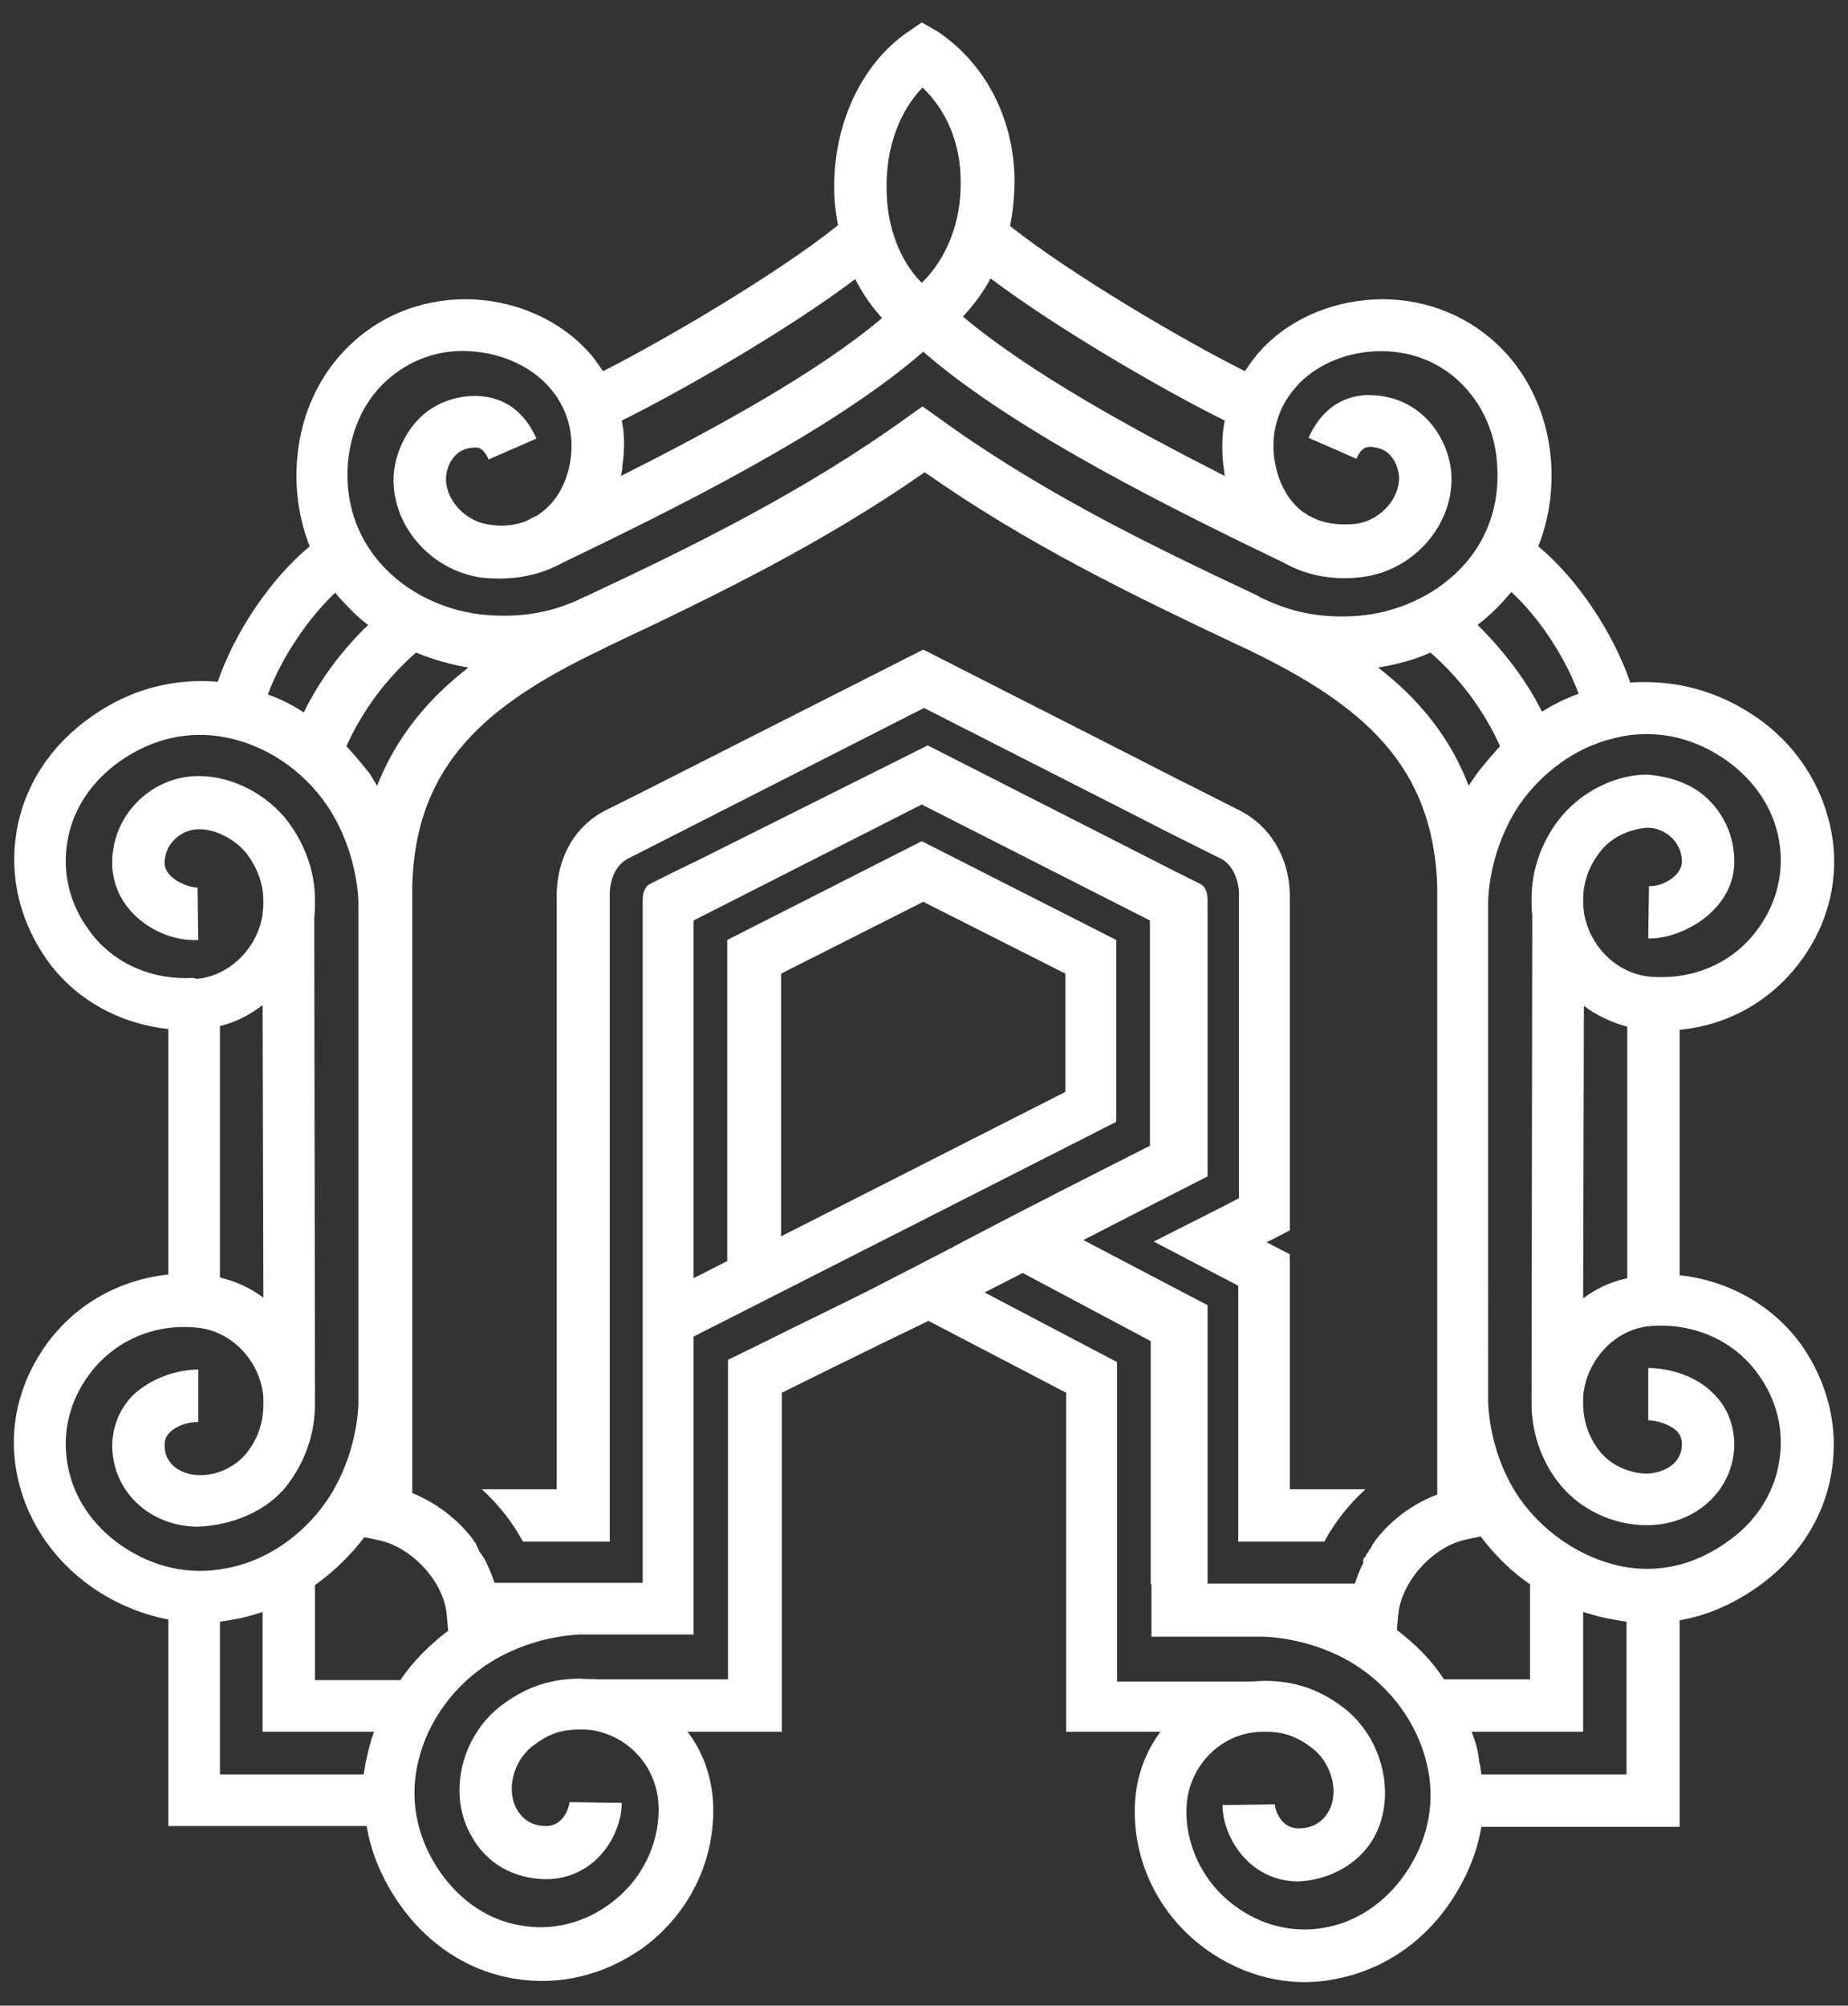 <?xml version="1.0" encoding="utf-8"?>
<!-- Generator: Adobe Illustrator 24.0.3, SVG Export Plug-In . SVG Version: 6.00 Build 0)  -->
<svg version="1.0" id="Layer_1" xmlns="http://www.w3.org/2000/svg" xmlns:xlink="http://www.w3.org/1999/xlink" x="0px" y="0px"
	 viewBox="0 0 247 268" style="enable-background:new 0 0 247 268;" xml:space="preserve">
<rect x="0" y="0" width="247" height="268" fill="#333333" stroke="none"/>
<style type="text/css">
	.st0{fill:#fff;}
</style>
<path class="st0" d="M123.4,120.5l19,9.6v15.8l-38,19.3v-35.1L123.4,120.5z M29.4,216.7c0.6-0.1,1.2-0.2,1.8-0.3
	c1.3-0.2,2.6-0.6,3.9-1v16H50c-0.5,1.3-0.8,2.6-1.1,4c-0.1,0.6-0.2,1.1-0.3,1.7H29.4V216.7z M196.7,231.4h14.9v-16
	c0.7,0.2,1.4,0.4,2.1,0.6c1.2,0.3,2.5,0.5,3.7,0.7v20.4H198c-0.1-0.6-0.1-1.1-0.3-1.7C197.6,234,197.2,232.7,196.7,231.4z
	 M186.7,217.8l0.2-2.2c0.5-4.4,4.7-9,9.1-9.9l1.9-0.4c1.9,2.5,4.1,4.7,6.6,6.4v12.7h-11.5C191.4,221.9,189.2,219.7,186.7,217.8z
	 M42.1,211.8c2.5-1.8,4.7-3.9,6.6-6.4l1.9,0.4c4.4,0.9,8.7,5.5,9.1,9.9l0.2,2.2c-2.5,1.9-4.7,4.1-6.4,6.6H42.1V211.8z M29.4,137.1
	c2.1-0.5,4-1.5,5.7-2.8l0.1,39.1c-1.7-1.3-3.7-2.2-5.8-2.7V137.1z M211.6,173.5l0.1-39.1c1.7,1.3,3.7,2.2,5.8,2.8v33.6
	C215.2,171.3,213.3,172.2,211.6,173.5z M24.8,130.7c-5.2,0-10-2.3-12.9-6.4c-2.6-3.5-3.6-7.7-2.9-11.8c0.7-4.4,3.3-8.2,7.2-10.9
	c4.2-2.9,9-4,13.8-3.1c5.4,1,10.4,4.3,13.7,9.1c2.5,3.7,4,8.4,4.2,12.8l0,67.3c-0.2,4.4-1.7,9.1-4.2,12.8c-3.3,4.8-8.3,8.2-13.7,9.1
	c-4.8,0.9-9.6-0.2-13.8-3.1c-3.9-2.7-6.5-6.6-7.2-11c-0.7-4.1,0.3-8.3,2.9-11.8c3.2-4.4,8.6-6.9,14.4-6.3c4.6,0.4,8.5,4.4,8.9,9.3
	l0,1c0,2.3-0.7,4.5-2.2,6.4c-1.4,1.8-3.9,3.1-6.4,3c-2.3,0-4.6-1.4-4.6-3.9c0-0.8,0.2-1.3,0.7-1.8c1-1,2.6-1.4,3.8-1.4l0-7
	c-2.6,0-6.2,1-8.8,3.5c-1.8,1.9-2.7,4.2-2.7,6.8c0.1,6.1,5.1,10.7,11.5,10.7c4.6-0.2,9.3-2.1,12-5.7c2.4-3.2,3.6-6.9,3.6-10.7
	c0-0.4,0-0.8,0-1.2l-0.1-63.8c0.1-0.8,0.1-1.5,0.1-2.3c0-3.8-1.3-7.4-3.6-10.5c-2.8-3.7-7.5-6.1-11.9-6.1c0,0-0.1,0-0.1,0
	c-3.1,0-6.1,1.3-8.3,3.6c-2.2,2.3-3.3,5.3-3.2,8.4c0.3,6.5,6.7,10.2,11.5,9.9l-0.1-7c0,0,0,0,0,0c-1.3,0-4.3-1.2-4.4-3.2
	c0-1.2,0.4-2.3,1.3-3.2c0.9-0.9,2.1-1.4,3.3-1.4c0,0,0,0,0,0c2.3,0,4.9,1.4,6.4,3.3c1.4,1.9,2.2,4,2.2,6.3c0,0.5,0,1-0.1,1.5h0
	l0,0.3c-0.7,4.5-4.4,8.2-8.8,8.6C25.8,130.6,25.3,130.7,24.8,130.7z M198.9,120.3c0.2-4.4,1.7-9.1,4.2-12.8c3-4.3,7.5-7.6,12.4-8.8
	c3.7-1,9.3-1.2,15.1,2.8c3.9,2.7,6.5,6.6,7.2,10.9c0.7,4.1-0.3,8.3-2.9,11.8c-3.2,4.4-8.5,6.8-14.4,6.3c-4.4-0.4-8.1-4.1-8.8-8.6
	l0-0.2c-0.1-0.5-0.1-1-0.1-1.5c0-2.3,0.8-4.5,2.2-6.3c1.5-2,3.9-3.1,6.4-3.3c1.2,0,2.4,0.5,3.3,1.4c0.9,0.9,1.3,2,1.3,3.2
	c-0.1,2-2.8,3.3-4.4,3.2l-0.1,7c4.3,0.1,11.2-3.5,11.5-9.9c0.1-3.1-1-6.1-3.2-8.4c-2.2-2.3-5.1-3.3-8.4-3.6c-4.4,0-9.1,2.4-11.9,6.1
	c-2.3,3-3.6,6.7-3.6,10.5c0,0.7,0,1.5,0.1,2.2l-0.1,64c0,0.4,0,0.7,0,1.1c0,3.9,1.2,7.6,3.6,10.7c2.7,3.5,7.2,5.7,11.8,5.7
	c0.1,0,0.1,0,0.2,0c6.4-0.1,11.4-4.7,11.5-10.7c0-2.6-0.9-5-2.7-6.8c-2.5-2.6-6.2-3.5-8.8-3.5l0,7c1.2,0,2.8,0.5,3.8,1.4
	c0.5,0.5,0.7,1.1,0.7,1.8c0,2.5-2.3,3.8-4.6,3.9c0,0-0.1,0-0.1,0c-2.4,0-4.9-1.2-6.3-3c-1.5-1.9-2.2-4.1-2.2-6.4h0v-0.9
	c0.4-4.9,4.3-9,8.9-9.4c5.8-0.5,11.2,1.9,14.4,6.3c2.6,3.5,3.6,7.7,2.9,11.8c-0.7,4.4-3.3,8.3-7.2,10.9c-5.9,4.1-11.5,3.8-15.1,2.8
	c-4.8-1.3-9.4-4.5-12.4-8.8c-2.5-3.6-4-8.3-4.2-12.8V120.3z M46.3,99.7c2.1-4.6,5.1-8.8,9.3-12.5c2.2,0.9,4.6,1.6,7,2
	c-5.3,4.1-9.6,9.2-12.2,15.8c-0.3-0.5-0.6-1-0.9-1.5C48.5,102.2,47.4,100.9,46.3,99.7z M184.2,89.2c2.4-0.4,4.8-1,7-2
	c4.2,3.7,7.2,7.9,9.3,12.5c-1.1,1.2-2.2,2.5-3.2,3.8c-0.3,0.5-0.7,1-1,1.5C193.8,98.4,189.5,93.3,184.2,89.2z M35.8,92.8
	c1.8-4.9,5.4-10.2,9-13.6c0.2,0.2,0.4,0.5,0.6,0.7c1.2,1.3,2.4,2.6,3.8,3.6c-3.6,3.5-6.5,7.4-8.6,11.7
	C39.1,94.2,37.5,93.4,35.8,92.8z M197.5,83.5c0.9-0.7,1.8-1.5,2.6-2.3c0.7-0.7,1.3-1.4,1.9-2.1c3.7,3.4,7.2,8.7,9,13.6
	c-1.7,0.6-3.3,1.4-4.9,2.4C204,90.9,201.1,87.1,197.5,83.5z M75.2,75.2C89.3,68.4,111,57.8,123.4,47c12.4,10.8,34.1,21.4,48.2,28.2
	c3,1.7,6.6,2.4,10.5,1.9c6.5-0.8,11.7-6.4,11.9-12.7c0.1-2.4-0.7-5-2.2-7.1c-2-2.8-5-4.4-8.5-4.5c-2.2-0.1-6.1,0.6-8.4,5.7l6.4,2.8
	c0.7-1.6,1.3-1.5,1.8-1.6c1.4,0.1,2.3,0.5,3,1.5c0.7,0.9,0.9,2.1,0.9,2.8c-0.1,2.9-2.7,5.6-5.8,6c-1.9,0.2-3.6,0-5-0.5
	c-0.4-0.2-0.9-0.4-1.3-0.6c-0.3-0.2-0.6-0.4-0.9-0.6c-2-1.6-3.3-4.1-3.7-7.2c-0.4-3.3,0.5-6.4,2.5-8.9c2.3-2.9,6-4.8,10.2-5.2
	c4.3-0.4,8.3,0.8,11.4,3.4c3.3,2.8,5.4,6.9,5.7,11.6c0.5,7-2.5,11.6-5.1,14.2c-3.5,3.5-8.4,5.7-13.6,6.1c-4.3,0.3-8.1-0.3-11.9-2
	c-0.4-0.2-0.7-0.3-1.1-0.5c0,0-0.1,0-0.1-0.1c-0.1-0.1-0.3-0.1-0.4-0.2v0c-14.7-6.9-29-13.9-42.5-23.7l-2.1-1.5l-2.1,1.5
	c-13.6,9.8-28.4,17.1-42.5,23.7l0,0c-0.2,0.1-0.3,0.2-0.5,0.2c0,0,0,0,0,0c-0.3,0.2-0.7,0.3-1,0.5c-3.8,1.7-7.6,2.3-11.9,2
	c-5.7-0.4-11.1-3-14.6-7.1c-3.1-3.6-4.6-8.2-4.2-13.2c0.4-4.7,2.4-8.8,5.7-11.5c3.1-2.6,7.2-3.9,11.4-3.4c4.1,0.4,7.9,2.3,10.2,5.2
	c2,2.5,2.9,5.6,2.5,8.9c-0.4,3.1-1.7,5.6-3.7,7.2c-0.3,0.2-0.5,0.4-0.8,0.6c-0.5,0.2-0.9,0.4-1.4,0.7c-1.5,0.6-3.2,0.8-5,0.5
	c-3.1-0.4-5.7-3.1-5.8-6c0-0.7,0.2-1.9,0.9-2.8c0.7-1,1.7-1.5,3.1-1.5c0.3,0,1,0,1.7,1.6l6.4-2.8c-2.3-5.1-6.1-5.7-8.4-5.7
	c-3.5,0.1-6.6,1.7-8.5,4.5c-1.4,2-2.3,4.7-2.2,7.1c0.2,6.4,5.5,11.9,11.9,12.7C68.6,77.6,72.1,76.9,75.2,75.2z M83.1,56.2
	c7.9-3.9,22.2-12.1,31.2-18.9c1,1.9,2.2,3.7,3.6,5.2c-8.9,7.5-22.8,15-34.9,21.1c0.1-0.5,0.2-1,0.2-1.5C83.5,60,83.5,58.1,83.1,56.2
	z M128.7,42.3c1.4-1.5,2.7-3.2,3.7-5.1c9,6.8,23.4,15.1,31.3,19c-0.4,1.9-0.4,3.9-0.2,5.9c0.1,0.5,0.1,1,0.2,1.5
	C151.5,57.4,137.6,49.8,128.7,42.3z M123.2,37.8c-2.9-2.9-4.7-7.5-4.7-12.6c-0.1-5.4,1.7-10.3,4.8-13.5c3.2,3,5.1,7.5,5.1,12.5
	C128.5,29.5,126.6,34.5,123.2,37.8z M153.9,211.7L153.9,211.7v7H169c4.4,0.2,9.2,1.7,12.8,4.2c4.8,3.3,8.1,8.3,9.1,13.7
	c0.9,4.8-0.2,9.6-3.1,13.8c-2.7,3.9-6.6,6.5-10.9,7.2c-4.1,0.7-8.3-0.3-11.8-2.9c-4.3-3.1-6.8-8.3-6.5-13.4c0.3-5,4-9.1,8.8-9.8
	c0,0,0.1,0,0.1,0v0c0.5-0.1,1.1-0.1,1.6-0.1c2.5,0,4.2,0.6,6.3,2.2c2.6,2,3.6,5.9,2.2,8.4c-0.5,0.9-1.6,2.3-4,2.3c0,0,0,0-0.1,0
	c-2.3,0-3.1-2.5-3.1-3.2l-7,0.1c0,4.2,3.5,10.1,10,10.2c3.9-0.1,8.1-2.1,10.2-5.8c3.1-5.5,1.3-13.3-4-17.4
	c-3.3-2.5-6.6-3.6-10.6-3.6c-0.6,0-1.4,0.1-2.1,0.1c-5.9,0-11.7,0-17.6,0h0v-12.7v-2.9v-27.1l-17.7-9.3l5.1-2.6l17.1,9.1v30V211.7z
	 M97.4,224.4c-5.8,0-11.7,0-17.6,0c-0.7-0.1-1.5,0-2.2-0.1c-4,0-7.3,1.1-10.6,3.6c-5.4,4.1-7.2,11.9-4,17.4c2,3.7,5.7,5.8,10.1,5.8
	c6.5-0.1,10-5.9,10-10.2l-7-0.1c0,0.7-0.8,3.2-3.1,3.2c0,0,0,0,0,0c-2.4,0-3.4-1.4-3.9-2.2c-1.5-2.6-0.5-6.5,2.1-8.5
	c2.1-1.6,3.7-2.2,6.4-2.2c0.5,0,1,0,1.5,0.1v0c0.1,0,0.1,0,0.1,0c4.8,0.8,8.5,4.8,8.8,9.8c0.3,5.2-2.2,10.3-6.5,13.4
	c-3.5,2.6-7.7,3.6-11.8,2.9c-4.4-0.7-8.2-3.3-10.9-7.2c-2.9-4.2-4-9-3.1-13.8c1-5.4,4.3-10.4,9.1-13.7c3.7-2.5,8.3-4,12.8-4.2h15.1
	v-7v-2.9v-29.9l56.5-28.7v-24.3l-26-13.2l0,0l-26,13.2v42.9l-4.5,2.3V123l30.5-15.5l30.5,15.5v6.3v23.8c-8.1,4.1-16.2,8.2-24.2,12.4
	c-1.2,0.6-2.4,1.3-3.6,1.9l-9.7,5c-5,2.5-10,4.9-15,7.4l-3.9,1.9v27.1v2.9v7V224.4z M183.7,206L183.7,206L183.7,206l-0.1,0.2l0,0
	l0,0l-0.1,0.1l0,0l0,0l-0.1,0.1l0,0.1l0,0l-0.1,0.2l0,0l-0.1,0.2l-0.1,0.1l-0.1,0.1l0,0l0,0.1l-0.1,0.1l0,0l0,0.1l-0.1,0.1l0,0l0,0
	l-0.1,0.1l0,0l0,0l-0.1,0.1l0,0.1l0,0l-0.1,0.2l0,0l-0.1,0.1l-0.1,0.1v0l0,0l-0.1,0.2l0,0l0,0.1l0,0.1l0,0l0,0.1l0,0.1l0,0l0,0
	l0,0.1l0,0h0c-0.5,0.9-0.8,1.8-1.1,2.7h-11.5c-0.6,0-1.2,0-1.7,0h-6.5v-37.2l-16.6-8.7c4.3-2.2,9.7-5,16.6-8.5v-28.1v-2.3h0l0-6.5
	c0-0.9-0.2-1.8-1-2.2l-3.6-1.8v0l-32.8-16.7L93.2,115l-2.7,1.3v0l-3.6,1.8c-0.8,0.4-1,1.4-1,2.2l0,3.7v50.4v7.8v29.3h-6.5
	c-0.6,0-1.2,0-1.7,0H66.1c-0.3-0.9-0.7-1.9-1.1-2.7h0c-0.2-0.5-0.5-0.9-0.8-1.3l0,0l-0.2-0.3l0-0.1l0,0l-0.1-0.2l0,0l-0.1-0.2
	l-0.1-0.2l0,0l-0.1-0.2l0,0l0-0.1l-0.1-0.1l0,0l0,0l-0.1-0.1l0,0l0,0l-0.1-0.1l0-0.1l0,0c-2.1-2.8-5-5-8.2-6.3V199v-4.9v-6.3
	c0-0.6,0-1.2,0-1.8v-64c0-0.6,0-1.2,0-1.8v-1.8c0.4-16.3,10-24.3,25.3-31.6c0.4-0.2,0.8-0.4,1.2-0.6c13.8-6.5,28.4-13.6,42-23.1
	c13.5,9.5,27.5,16.3,41.9,23.1c0.4,0.2,0.9,0.4,1.3,0.6c15.3,7.4,24.8,15.4,25.3,31.7v1.6c0,0.6,0,1.2,0,1.9v64c0,0.6,0,1.2,0,1.8
	v6.3v4.9v0.7C188.7,201,185.8,203.2,183.7,206z M123.2,3l-1.9,1.3c-6.1,4.2-9.9,12.2-9.8,20.9c0,1.7,0.2,3.3,0.5,4.9
	c-8.1,6.5-23.3,15.4-31.4,19.5c-0.4-0.6-0.8-1.1-1.2-1.7c-3.5-4.4-9-7.2-14.9-7.8c-6.1-0.6-12.1,1.2-16.6,5c-4.8,4-7.7,9.8-8.2,16.4
	c-0.3,4.1,0.3,8,1.7,11.5c-5.2,4.3-10,11.4-12.3,18.1c-5.9-0.5-11.7,1-16.8,4.6c-5.5,3.8-9.1,9.3-10.1,15.5c-1,6,0.5,12,4.1,17.1
	c3.8,5.3,9.7,8.5,16.2,9.2v32.8c-6.5,0.7-12.3,3.9-16.2,9.2c-3.7,5.1-5.2,11.1-4.1,17.1c1.1,6.2,4.7,11.7,10.1,15.5
	c3.2,2.2,6.6,3.6,10.2,4.3v27.6h26.5c0.6,3.6,2.1,7.1,4.3,10.3c3.8,5.5,9.3,9.1,15.5,10.1c6,1,12-0.5,17.1-4.1
	c6.3-4.6,9.8-11.9,9.4-19.5c-0.2-3.5-1.4-6.8-3.4-9.4l12.6,0V227v-20.3v-20.6c11.5-5.7,16.9-8.3,19.6-9.6l18.4,9.6v20.7V228v0v3.4
	l12.6,0c-2,2.7-3.2,5.9-3.4,9.5c-0.4,7.6,3.1,14.9,9.4,19.5c5.1,3.7,11.2,5.2,17.1,4.1c6.2-1.1,11.7-4.6,15.5-10.1
	c2.2-3.2,3.7-6.7,4.3-10.3h26.5v-27.6c3.6-0.6,7-2.1,10.2-4.3c5.5-3.8,9.1-9.3,10.1-15.5c1-6-0.5-12-4.1-17.1
	c-3.8-5.2-9.7-8.5-16.2-9.2v-32.8c6.5-0.6,12.3-3.9,16.2-9.2c3.7-5,5.2-11.1,4.1-17.1c-1.1-6.2-4.7-11.8-10.1-15.5
	c-5.1-3.5-10.8-5-16.8-4.6c-2.3-6.7-7.1-13.9-12.3-18.2c1.4-3.5,2-7.4,1.7-11.5c-0.5-6.5-3.4-12.4-8.2-16.4
	c-4.6-3.8-10.5-5.6-16.6-5c-6,0.6-11.5,3.4-14.9,7.8c-0.4,0.5-0.8,1.1-1.2,1.7c-8.2-4.1-23.2-12.9-31.4-19.4c0.4-2,0.6-4.1,0.6-6.2
	c-0.1-8.3-4-15.6-10.3-19.8L123.2,3z"/>
<path class="st0" d="M74.5,199H64.4c2.2,2,4.1,4.4,5.5,7h1v0h3.6h3.1h3.9v-7v-60.9v-13.9v-4.3c-0.1-1.9,0.6-4.4,2.7-5.3l11-5.6
	l28.3-14.4l28.3,14.4l3.9,2l7.2,3.6c2,0.8,2.8,3.4,2.7,5.3v7.1v6.5v4.6v22l-2.5,1.3c-3,1.5-5.9,3-8.9,4.5l11.3,5.9V206h0h1.9h8.6v0
	h1c1.4-2.6,3.3-5,5.5-7h-10.1v-31.4l-3.1-1.6l3.1-1.6v-26.3v-4.6v-13.6c0-5.6-2.9-9.6-6.5-11.5l-10.3-5.2l-3.9-2l-28.3-14.4
	l-37.5,19l-5,2.5c-3.6,1.8-6.5,5.8-6.5,11.5v4.3v13.9V199z"/>
</svg>
